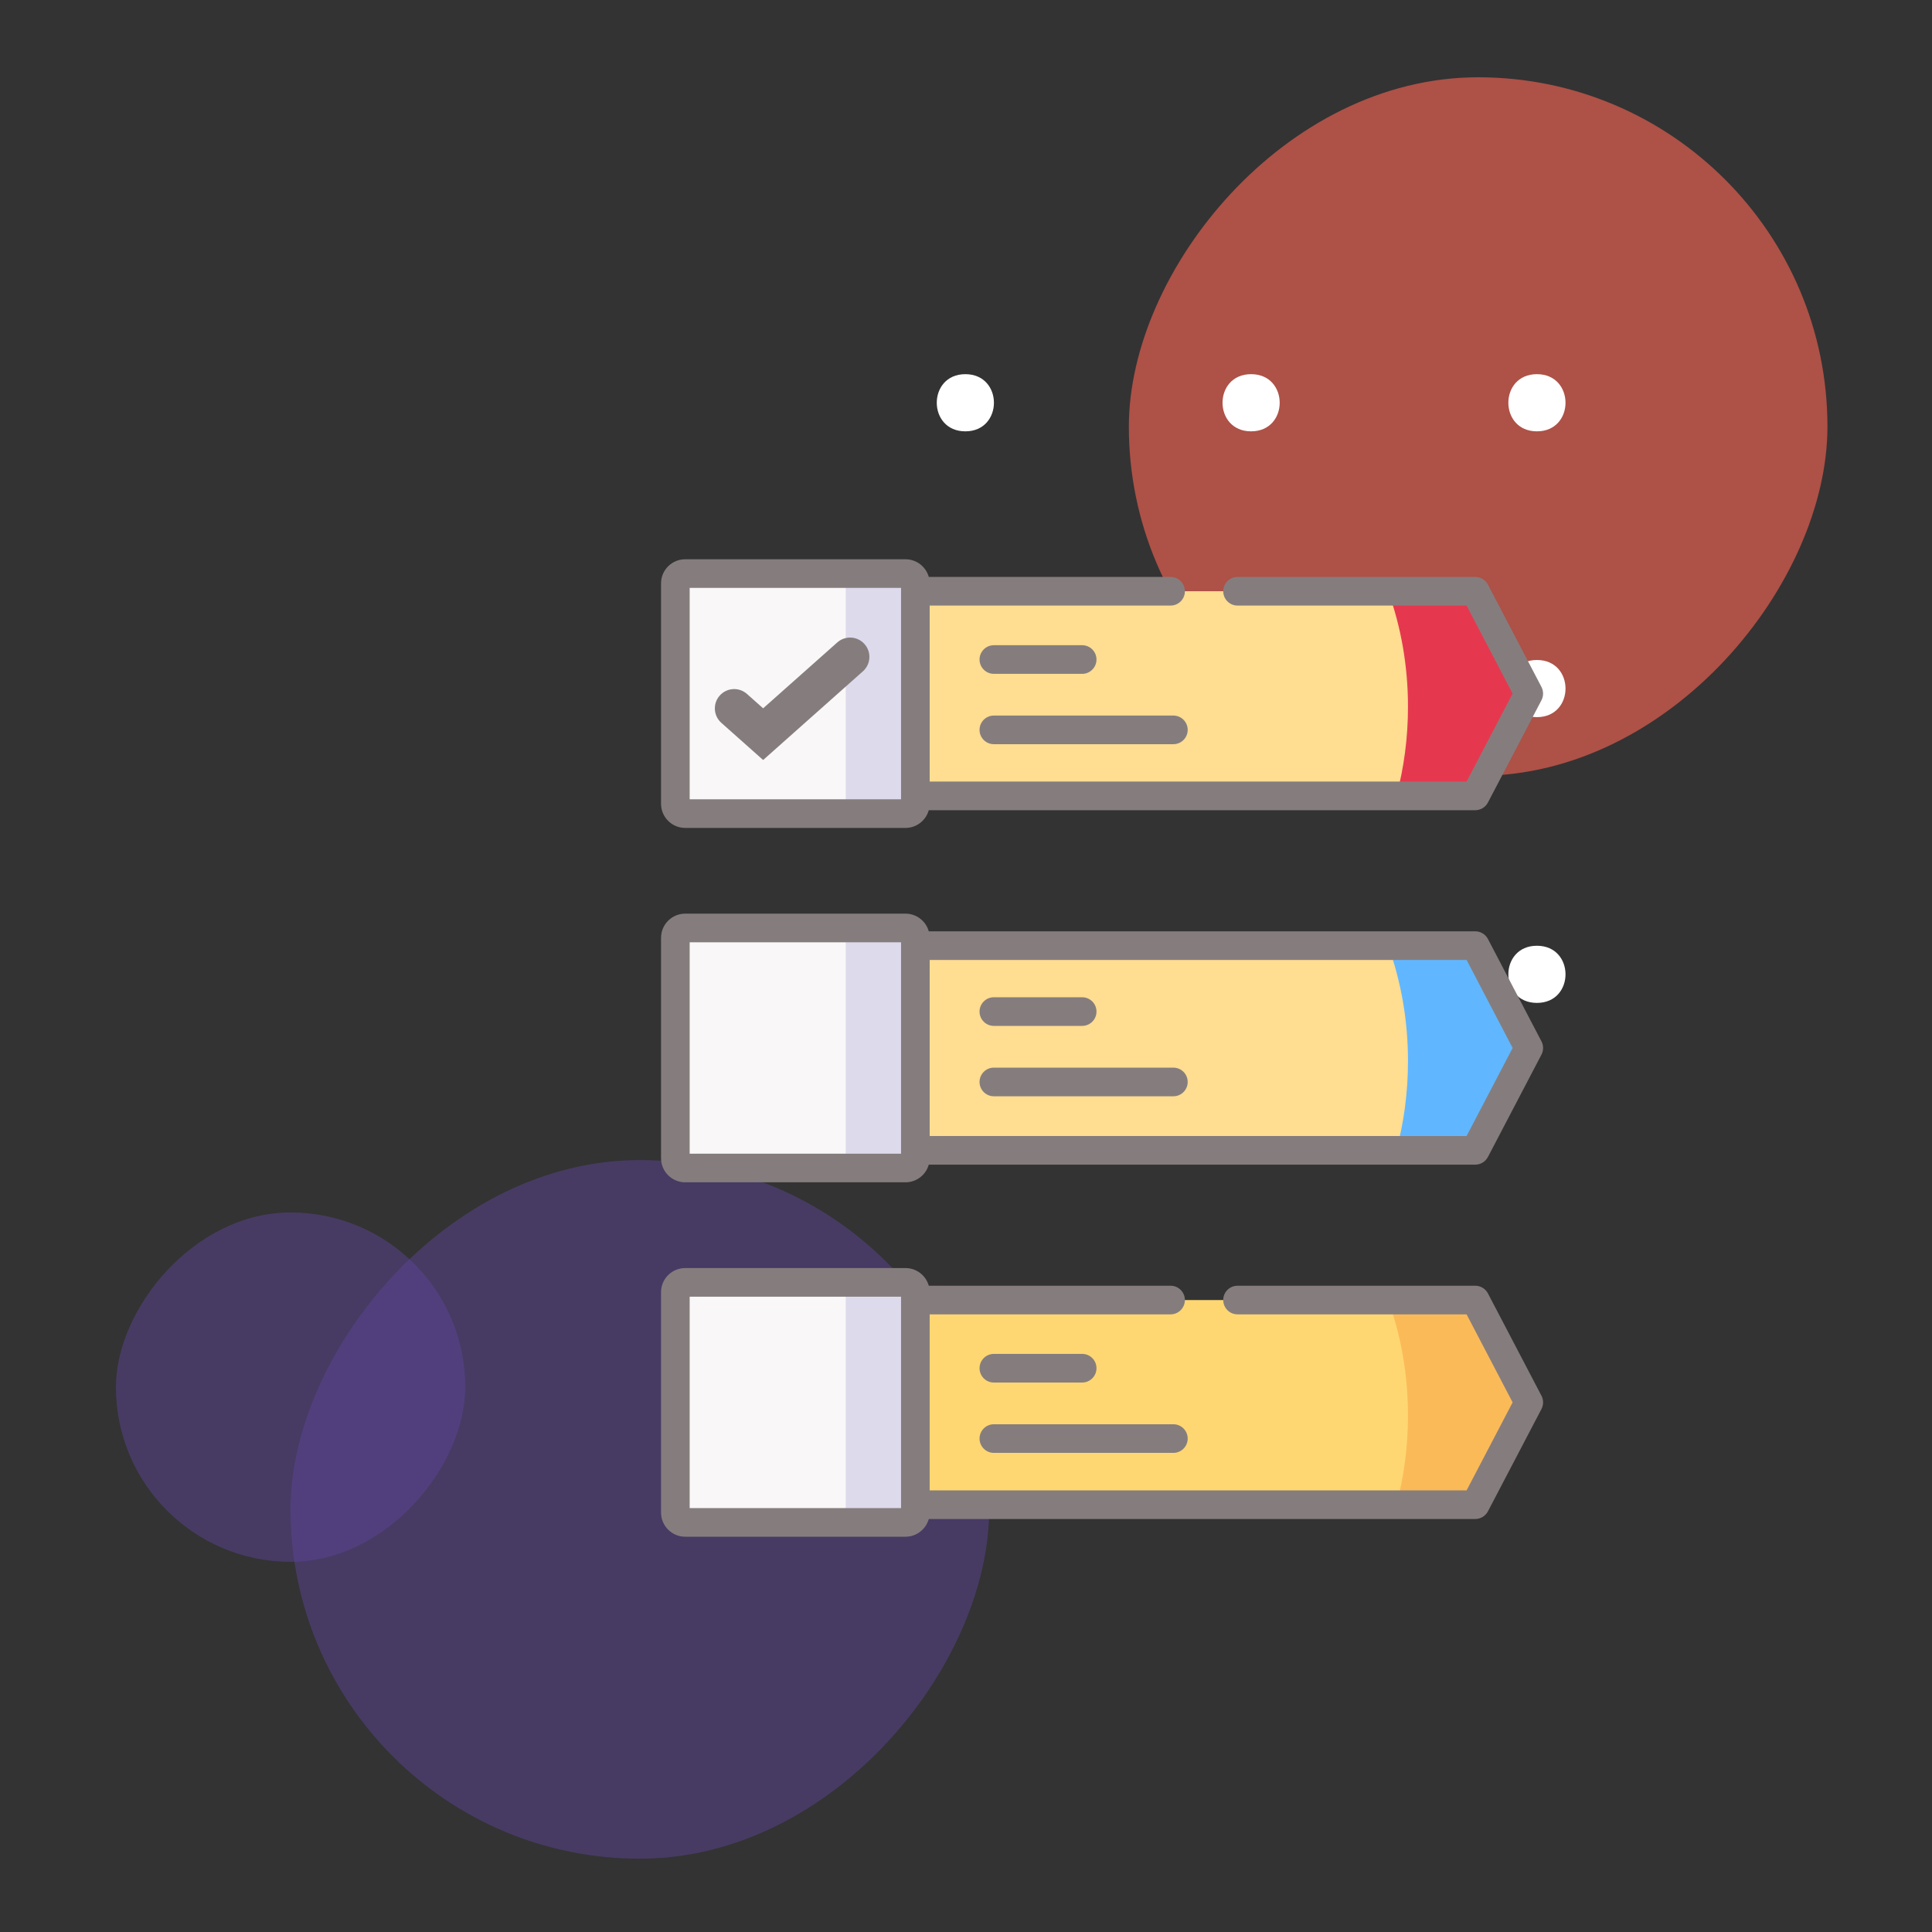 <svg width="100" height="100" viewBox="0 0 100 100" fill="none" xmlns="http://www.w3.org/2000/svg">
<rect x="0" y="0" width="100" height="100" fill="#333333" stroke="none"/>
<rect width="36.159" height="36.159" rx="18.079" transform="matrix(-1 0 0 1 94.588 4)" fill="#F06252" fill-opacity="0.65"/>
<path d="M79.551 51.91C81.524 51.91 81.524 48.952 79.551 48.952C77.579 48.952 77.579 51.91 79.551 51.91Z" fill="white"/>
<path d="M64.757 51.91C66.73 51.91 66.73 48.952 64.757 48.952C62.785 48.952 62.785 51.91 64.757 51.91Z" fill="white"/>
<path d="M49.966 51.91C51.939 51.91 51.939 48.952 49.966 48.952C47.994 48.952 47.994 51.91 49.966 51.91Z" fill="white"/>
<path d="M79.551 37.119C81.524 37.119 81.524 34.161 79.551 34.161C77.579 34.161 77.579 37.119 79.551 37.119Z" fill="white"/>
<path d="M64.757 37.119C66.73 37.119 66.73 34.161 64.757 34.161C62.785 34.161 62.785 37.119 64.757 37.119Z" fill="white"/>
<path d="M49.966 37.119C51.939 37.119 51.939 34.161 49.966 34.161C47.994 34.161 47.994 37.119 49.966 37.119Z" fill="white"/>
<path d="M79.551 22.326C81.524 22.326 81.524 19.367 79.551 19.367C77.579 19.367 77.579 22.326 79.551 22.326Z" fill="white"/>
<path d="M64.757 22.326C66.73 22.326 66.73 19.367 64.757 19.367C62.785 19.367 62.785 22.326 64.757 22.326Z" fill="white"/>
<path d="M49.966 22.326C51.939 22.326 51.939 19.367 49.966 19.367C47.994 19.367 47.994 22.326 49.966 22.326Z" fill="white"/>
<rect width="36.159" height="36.159" rx="18.079" transform="matrix(-1 0 0 1 51.198 60.046)" fill="#5C4596" fill-opacity="0.5"/>
<path fill-rule="evenodd" clip-rule="evenodd" d="M47.379 77.882H76.358L79.129 72.588L76.358 67.29H47.379V77.882Z" fill="#FFD772"/>
<path fill-rule="evenodd" clip-rule="evenodd" d="M47.379 77.882V67.29V66.884C47.379 66.603 47.149 66.375 46.868 66.375H35.464C35.183 66.375 34.956 66.602 34.956 66.884V78.287C34.956 78.566 35.18 78.796 35.459 78.799H35.464H46.868H46.873C47.152 78.796 47.379 78.566 47.379 78.287V77.882H47.379Z" fill="#F9F7F8"/>
<path fill-rule="evenodd" clip-rule="evenodd" d="M35.464 60.456H46.868C47.149 60.456 47.379 60.226 47.379 59.947V59.541V48.947V48.543C47.379 48.262 47.149 48.032 46.868 48.032H35.464C35.183 48.032 34.956 48.262 34.956 48.543V59.947C34.956 60.226 35.183 60.456 35.464 60.456V60.456Z" fill="#F9F7F8"/>
<path fill-rule="evenodd" clip-rule="evenodd" d="M47.379 48.944V59.538H76.358L79.129 54.241L76.358 48.944H47.379Z" fill="#FFDD91"/>
<path fill-rule="evenodd" clip-rule="evenodd" d="M47.379 41.194H76.358L79.129 35.9L76.358 30.602H47.379V41.194Z" fill="#FFDD91"/>
<path fill-rule="evenodd" clip-rule="evenodd" d="M47.379 41.194V30.602V30.196C47.379 29.915 47.149 29.688 46.868 29.688H35.464C35.183 29.688 34.956 29.915 34.956 30.196V41.6C34.956 41.881 35.183 42.111 35.464 42.111H46.868C47.149 42.111 47.379 41.881 47.379 41.6V41.194Z" fill="#F9F7F8"/>
<path fill-rule="evenodd" clip-rule="evenodd" d="M43.775 30.602V41.194V41.6C43.775 41.881 43.545 42.111 43.264 42.111H46.87C47.151 42.111 47.38 41.881 47.38 41.6V41.194V30.602V30.196C47.38 29.915 47.151 29.688 46.87 29.688H43.264C43.545 29.688 43.775 29.915 43.775 30.196V30.602Z" fill="#DDDAEC"/>
<path fill-rule="evenodd" clip-rule="evenodd" d="M46.87 48.031H43.264C43.545 48.031 43.775 48.261 43.775 48.542V48.945V59.54V59.946C43.775 60.224 43.545 60.454 43.264 60.454H46.87C47.151 60.454 47.38 60.224 47.38 59.946V59.54V48.945V48.542C47.38 48.261 47.151 48.031 46.87 48.031V48.031Z" fill="#DDDAEC"/>
<path fill-rule="evenodd" clip-rule="evenodd" d="M46.87 66.375H43.264C43.545 66.375 43.775 66.602 43.775 66.884V67.29V77.882V78.287C43.775 78.566 43.548 78.796 43.27 78.798H46.87H46.875C47.153 78.796 47.38 78.566 47.38 78.287V77.882V67.29V66.884C47.38 66.602 47.151 66.375 46.87 66.375Z" fill="#DDDAEC"/>
<path fill-rule="evenodd" clip-rule="evenodd" d="M71.849 30.602C72.508 32.419 72.877 34.444 72.877 36.578C72.877 38.197 72.667 39.749 72.278 41.194H76.357L79.128 35.9L76.357 30.602H71.849V30.602Z" fill="#E5384F"/>
<path fill-rule="evenodd" clip-rule="evenodd" d="M71.849 48.944C72.508 50.76 72.877 52.785 72.877 54.922C72.877 56.538 72.667 58.09 72.278 59.538H76.357L79.128 54.241L76.357 48.944H71.849Z" fill="#60B7FF"/>
<path fill-rule="evenodd" clip-rule="evenodd" d="M71.849 67.29C72.508 69.107 72.877 71.131 72.877 73.266C72.877 74.882 72.667 76.437 72.278 77.882H76.357L79.128 72.588L76.357 67.29H71.849V67.29Z" fill="#FBBA58"/>
<path d="M35.465 42.853H46.868C47.443 42.853 47.926 42.464 48.073 41.936H76.358C76.634 41.936 76.887 41.783 77.015 41.538L79.786 36.244C79.898 36.029 79.898 35.772 79.786 35.557L77.015 30.259C76.887 30.015 76.634 29.862 76.358 29.862H64.055C63.645 29.862 63.314 30.193 63.314 30.603C63.314 31.012 63.645 31.344 64.055 31.344H75.91L78.293 35.9L75.91 40.454H48.12V31.344H60.589C60.998 31.344 61.33 31.012 61.33 30.603C61.33 30.193 60.998 29.861 60.589 29.861H48.073C47.926 29.335 47.442 28.947 46.868 28.947H35.465C34.776 28.947 34.215 29.508 34.215 30.197V41.601C34.215 42.291 34.776 42.853 35.465 42.853ZM35.697 30.43H46.638V41.371H35.697V30.43Z" fill="#857D7D"/>
<path d="M77.015 48.602C76.887 48.358 76.634 48.204 76.358 48.204H48.073C47.925 47.678 47.441 47.29 46.868 47.29H35.465C34.776 47.29 34.215 47.852 34.215 48.542V59.946C34.215 60.635 34.776 61.196 35.465 61.196H46.868C47.442 61.196 47.926 60.808 48.073 60.282H76.358C76.634 60.282 76.887 60.128 77.015 59.884L79.786 54.586C79.898 54.371 79.898 54.115 79.786 53.9L77.015 48.602ZM46.638 59.714H35.697V48.773H46.638V59.714ZM75.91 58.799H48.12V49.687H75.91L78.293 54.243L75.91 58.799Z" fill="#857D7D"/>
<path d="M51.442 34.878H56.013C56.422 34.878 56.754 34.546 56.754 34.137C56.754 33.727 56.422 33.396 56.013 33.396H51.442C51.033 33.396 50.701 33.727 50.701 34.137C50.701 34.546 51.033 34.878 51.442 34.878Z" fill="#857D7D"/>
<path d="M51.442 38.519H60.734C61.143 38.519 61.475 38.187 61.475 37.778C61.475 37.369 61.143 37.037 60.734 37.037H51.442C51.033 37.037 50.701 37.369 50.701 37.778C50.701 38.187 51.033 38.519 51.442 38.519V38.519Z" fill="#857D7D"/>
<path d="M51.442 53.1H56.013C56.422 53.1 56.754 52.769 56.754 52.359C56.754 51.95 56.422 51.618 56.013 51.618H51.442C51.033 51.618 50.701 51.95 50.701 52.359C50.701 52.769 51.033 53.1 51.442 53.1Z" fill="#857D7D"/>
<path d="M60.734 55.261H51.442C51.033 55.261 50.701 55.593 50.701 56.002C50.701 56.411 51.033 56.743 51.442 56.743H60.734C61.143 56.743 61.475 56.411 61.475 56.002C61.475 55.593 61.143 55.261 60.734 55.261Z" fill="#857D7D"/>
<path d="M51.442 71.56H56.013C56.422 71.56 56.754 71.228 56.754 70.819C56.754 70.409 56.422 70.077 56.013 70.077H51.442C51.033 70.077 50.701 70.409 50.701 70.819C50.701 71.228 51.033 71.56 51.442 71.56Z" fill="#857D7D"/>
<path d="M51.442 75.201H60.734C61.143 75.201 61.475 74.869 61.475 74.46C61.475 74.051 61.143 73.719 60.734 73.719H51.442C51.033 73.719 50.701 74.051 50.701 74.46C50.701 74.869 51.033 75.201 51.442 75.201V75.201Z" fill="#857D7D"/>
<path d="M77.015 66.946C76.887 66.702 76.634 66.549 76.358 66.549H64.055C63.645 66.549 63.314 66.881 63.314 67.29C63.314 67.699 63.645 68.031 64.055 68.031H75.91L78.293 72.587L75.91 77.141H48.12V68.031H60.589C60.998 68.031 61.33 67.699 61.33 67.29C61.33 66.881 60.998 66.549 60.589 66.549H48.073C47.926 66.022 47.442 65.635 46.868 65.635H35.465C34.776 65.635 34.215 66.195 34.215 66.884V78.288C34.215 78.978 34.776 79.54 35.465 79.54H46.868C47.443 79.54 47.926 79.151 48.073 78.623H76.358C76.634 78.623 76.887 78.47 77.015 78.226L79.786 72.931C79.898 72.716 79.898 72.459 79.786 72.244L77.015 66.946ZM46.638 78.058H35.697V67.117H46.638V78.058Z" fill="#857D7D"/>
<path fill-rule="evenodd" clip-rule="evenodd" d="M44.747 33.336C45.114 33.748 45.077 34.38 44.664 34.747L39.5 39.338L37.336 37.414C36.923 37.047 36.886 36.415 37.253 36.002C37.62 35.59 38.252 35.552 38.664 35.919L39.5 36.662L43.336 33.253C43.748 32.886 44.38 32.923 44.747 33.336Z" fill="#857D7D"/>
<rect width="18.079" height="18.079" rx="9.04" transform="matrix(-1 0 0 1 24.08 62.758)" fill="#5C4596" fill-opacity="0.5"/>
</svg>
